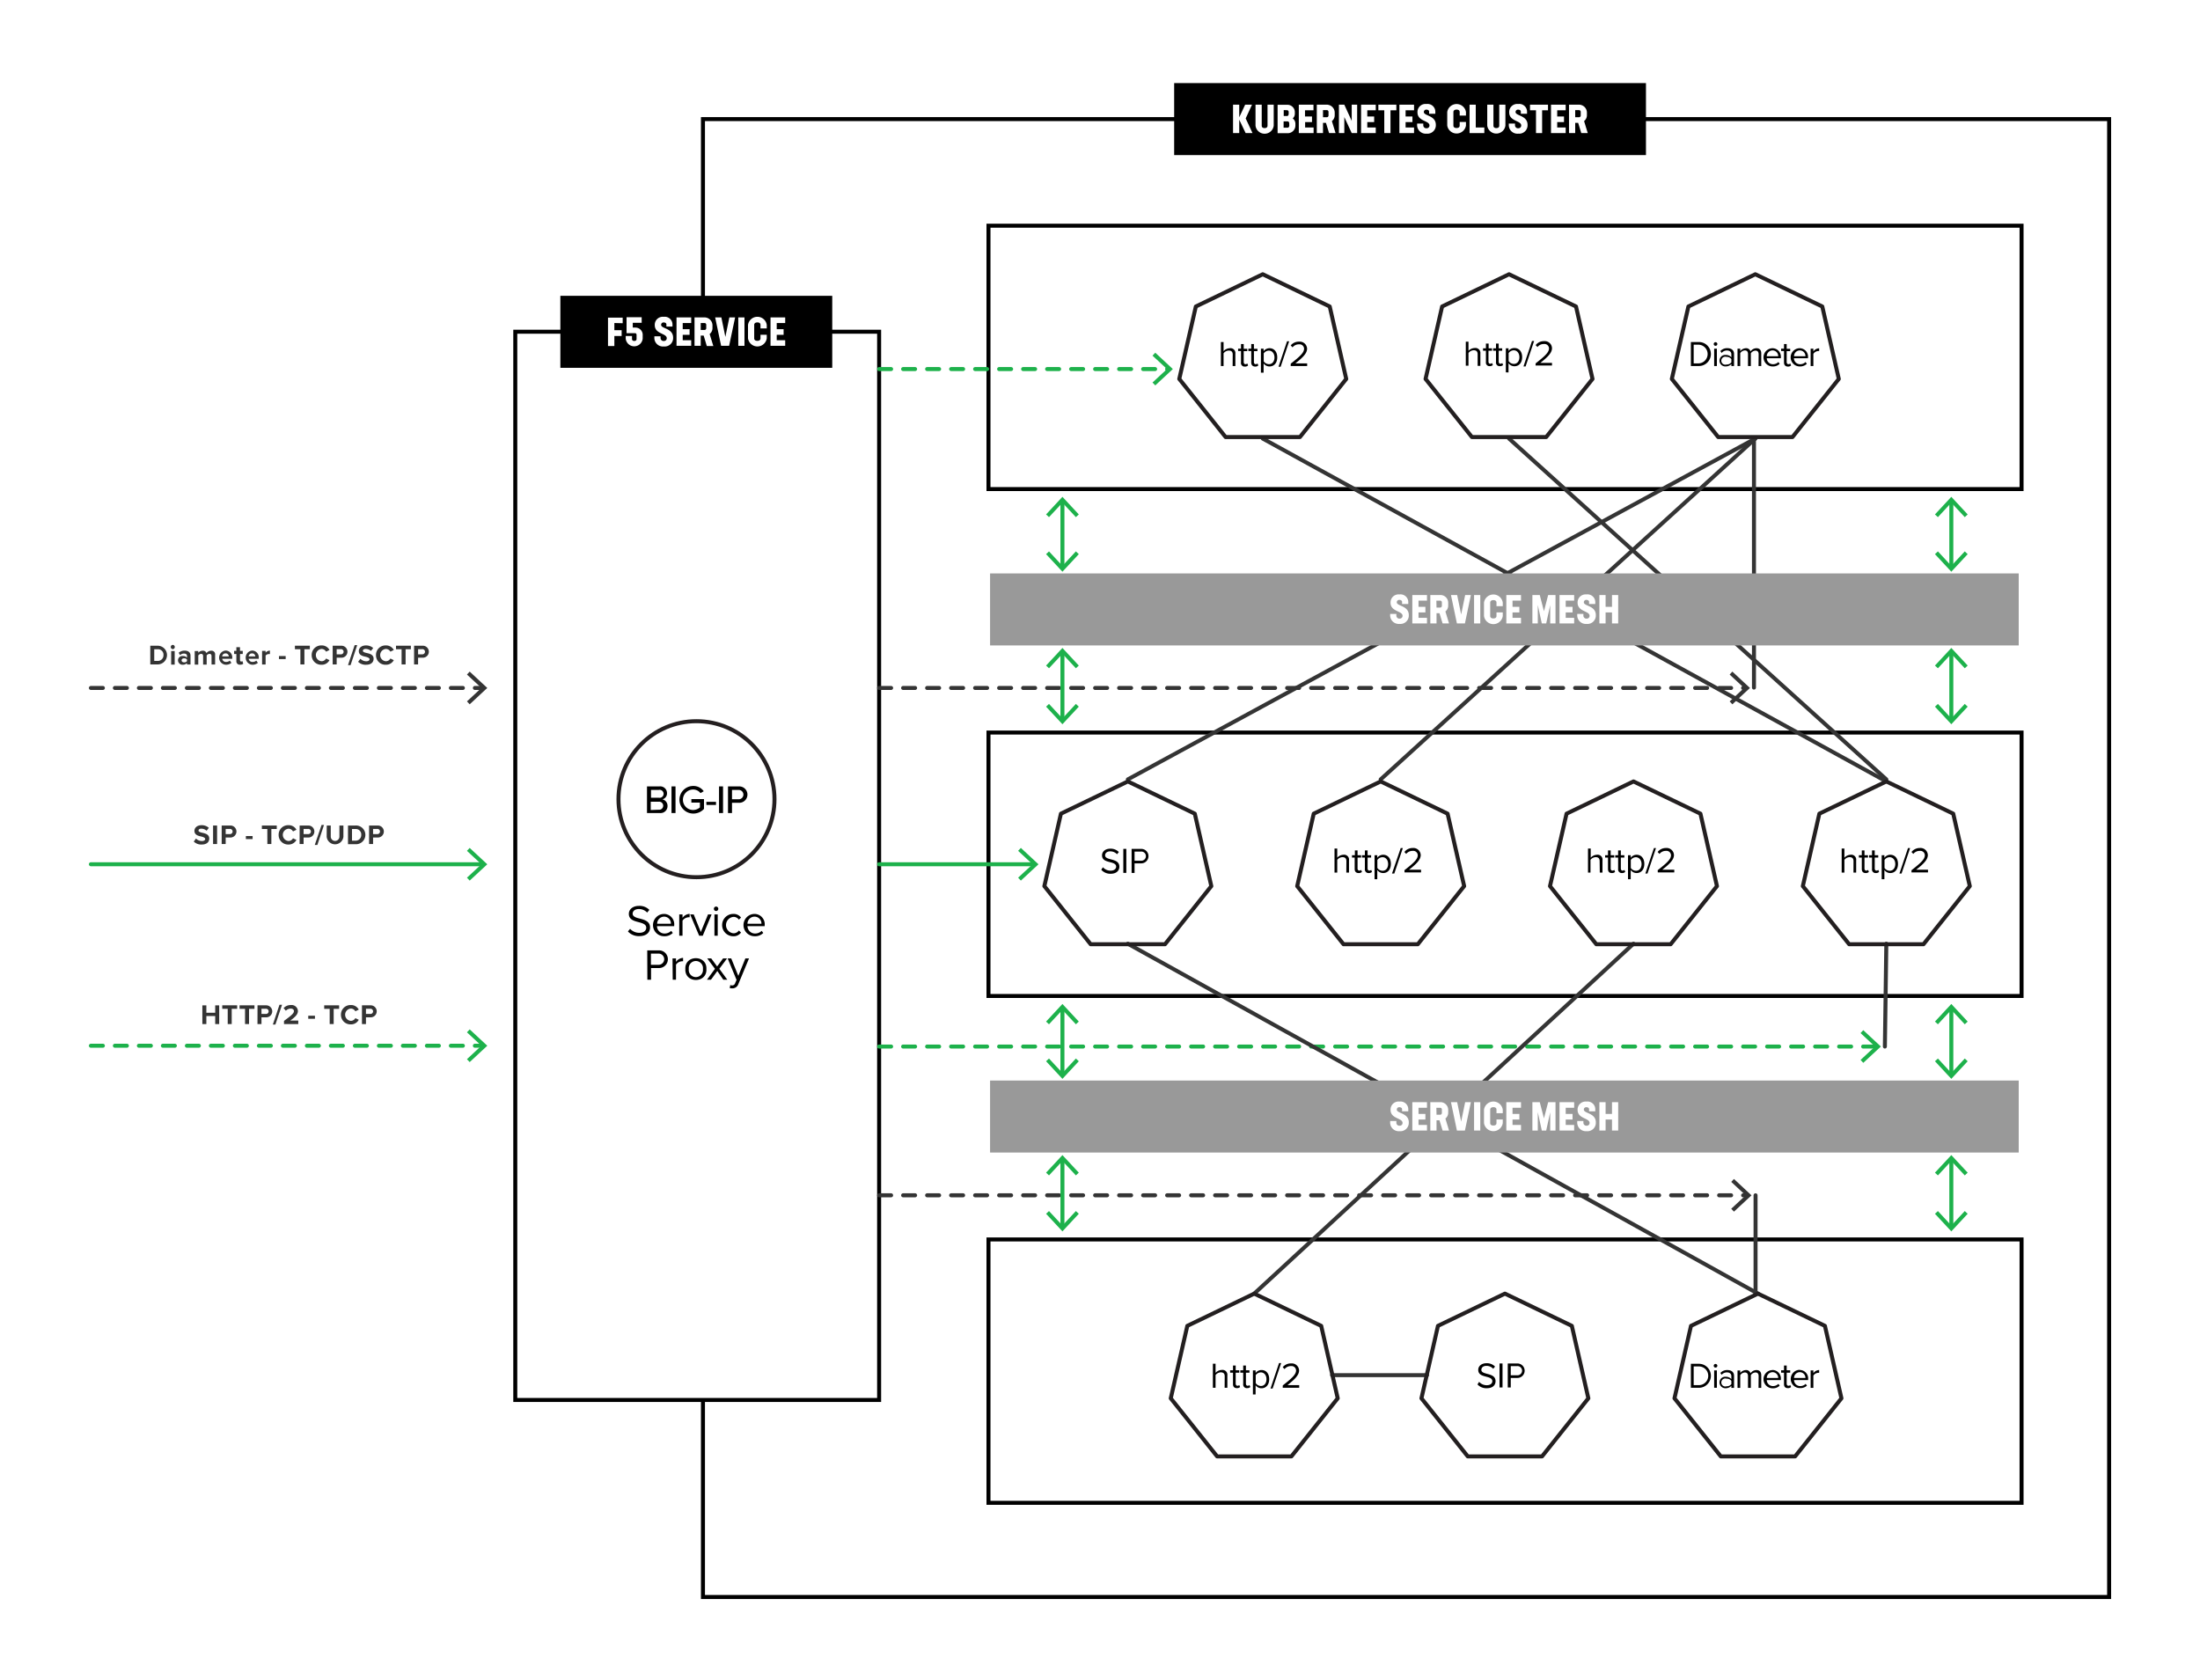 <svg xmlns="http://www.w3.org/2000/svg" viewBox="0 0 550 420"><defs><style>.cls-1,.cls-3{fill:#fff;}.cls-10,.cls-11,.cls-2,.cls-4,.cls-5,.cls-7,.cls-8{fill:none;}.cls-2,.cls-3{stroke:#000;}.cls-11,.cls-2,.cls-3,.cls-4,.cls-5,.cls-7,.cls-8{stroke-linecap:round;}.cls-10,.cls-2,.cls-3,.cls-4,.cls-5,.cls-7,.cls-8{stroke-miterlimit:10;}.cls-4,.cls-8{stroke:#343434;}.cls-5,.cls-7{stroke:#1db14b;}.cls-5,.cls-8{stroke-dasharray:3 3;}.cls-6{fill:#1db14b;}.cls-9{fill:#343434;}.cls-10{stroke:#241f20;}.cls-11{stroke:#231f20;stroke-linejoin:round;}.cls-12{fill:#999;}</style></defs><g id="Layer_2" data-name="Layer 2"><g id="Layer_1-2" data-name="Layer 1"><rect class="cls-1" width="550" height="420"/><rect class="cls-2" x="175.74" y="29.77" width="351.54" height="369.46"/><polygon class="cls-3" points="505.39 326.22 505.39 375.69 247.12 375.69 247.12 309.85 505.39 309.85 505.39 318.79 505.39 326.22"/><polygon class="cls-3" points="505.39 72.79 505.39 122.26 247.12 122.26 247.12 56.42 505.39 56.42 505.39 65.36 505.39 72.79"/><line class="cls-4" x1="333.02" y1="343.77" x2="356.75" y2="343.77"/><polygon class="cls-3" points="219.78 156.69 219.78 349.97 128.82 349.97 128.82 82.93 219.78 82.93 219.78 130.01 219.78 156.69"/><rect x="293.54" y="20.77" width="117.95" height="18"/><path class="cls-1" d="M311.41,33.27l-1.6-3.35v3.35h-1.55v-7.1h1.55v3.16l1.48-3.16H313l-1.58,3.44,1.71,3.66Z"/><path class="cls-1" d="M313.88,31.4V26.17h1.55v5.25c0,.36.23.6.72.6s.73-.24.73-.6V26.17h1.55V31.4a2.29,2.29,0,0,1-4.55,0Z"/><path class="cls-1" d="M323.85,30.89v.41a1.93,1.93,0,0,1-2,2h-2.45v-7.1h2.31a1.85,1.85,0,0,1,2,1.77v.51a1.51,1.51,0,0,1-.53,1.12A1.68,1.68,0,0,1,323.85,30.89Zm-2.92-3.37V29h.84c.23,0,.4-.22.4-.53V28a.42.42,0,0,0-.39-.45Zm1.38,3.35c0-.3-.16-.53-.41-.53h-1v1.58h1c.26,0,.42-.25.42-.55Z"/><path class="cls-1" d="M326.25,27.57v1.55H328v1.4h-1.72v1.35h2.12v1.4H324.7v-7.1h3.67v1.4Z"/><path class="cls-1" d="M331.49,30.71h-.74v2.56H329.2v-7.1h2.36a2,2,0,0,1,2.12,1.94v.66a1.86,1.86,0,0,1-.71,1.5l.92,3h-1.62Zm-.74-1.4h.91a.44.44,0,0,0,.47-.47V28a.43.43,0,0,0-.46-.47h-.92Z"/><path class="cls-1" d="M339.29,26.17v7.1h-1.36l-1.85-4v4h-1.35v-7.1h1.35l1.85,4.06V26.17Z"/><path class="cls-1" d="M341.82,27.57v1.55h1.72v1.4h-1.72v1.35h2.12v1.4h-3.67v-7.1h3.67v1.4Z"/><path class="cls-1" d="M349.09,27.57h-1.47v5.7h-1.55v-5.7h-1.48v-1.4h4.5Z"/><path class="cls-1" d="M351.4,27.57v1.55h1.71v1.4H351.4v1.35h2.11v1.4h-3.66v-7.1h3.66v1.4Z"/><path class="cls-1" d="M354.28,31.17v-.28h1.54v.44a.74.74,0,0,0,.83.73.68.68,0,0,0,.72-.69c0-1.27-3-1-3-3.27A2,2,0,0,1,356.62,26a1.94,1.94,0,0,1,2.21,2v.44h-1.55v-.54c0-.31-.3-.49-.67-.49a.59.59,0,0,0-.65.6c0,1,3,.79,3,3.21a2.1,2.1,0,0,1-2.31,2.19A2.15,2.15,0,0,1,354.28,31.17Z"/><path class="cls-1" d="M361.81,31.4V28a2.37,2.37,0,0,1,4.68,0v.89h-1.57V28c0-.36-.26-.6-.77-.6s-.8.24-.8.6v3.4c0,.36.27.6.79.6s.78-.24.78-.6v-.91h1.57v.89a2.37,2.37,0,0,1-4.68,0Z"/><path class="cls-1" d="M371.08,31.87v1.4h-3.69v-7.1h1.55v5.7Z"/><path class="cls-1" d="M371.81,31.4V26.17h1.55v5.25c0,.36.23.6.72.6s.73-.24.73-.6V26.17h1.54V31.4a2.29,2.29,0,0,1-4.54,0Z"/><path class="cls-1" d="M377.2,31.17v-.28h1.55v.44a.74.74,0,0,0,.83.73.68.68,0,0,0,.72-.69c0-1.27-3-1-3-3.27A2,2,0,0,1,379.55,26a1.94,1.94,0,0,1,2.21,2v.44h-1.55v-.54c0-.31-.3-.49-.67-.49a.59.59,0,0,0-.65.6c0,1,3,.79,3,3.21a2.1,2.1,0,0,1-2.31,2.19A2.15,2.15,0,0,1,377.2,31.17Z"/><path class="cls-1" d="M387,27.57h-1.47v5.7H384v-5.7H382.5v-1.4H387Z"/><path class="cls-1" d="M389.3,27.57v1.55H391v1.4H389.3v1.35h2.12v1.4h-3.67v-7.1h3.67v1.4Z"/><path class="cls-1" d="M394.54,30.71h-.74v2.56h-1.55v-7.1h2.36a2,2,0,0,1,2.12,1.94v.66a1.86,1.86,0,0,1-.71,1.5l.92,3h-1.62Zm-.74-1.4h.91a.44.44,0,0,0,.47-.47V28a.43.43,0,0,0-.46-.47h-.92Z"/><rect x="140.09" y="73.95" width="67.97" height="18"/><path class="cls-1" d="M153.59,80.75v1.8h1.82V84h-1.82v2.5H152v-7.1h3.67v1.4Z"/><path class="cls-1" d="M160.67,83.86v.79a2.13,2.13,0,0,1-4.24,0V84H158v.75c0,.3.2.48.57.48s.57-.18.57-.48v-1c0-.28-.13-.45-.34-.45h-2.16v-4h3.78v1.4h-2.23v1.19h.63A1.82,1.82,0,0,1,160.67,83.86Z"/><path class="cls-1" d="M163.59,84.35v-.28h1.55v.44a.74.74,0,0,0,.83.73.68.68,0,0,0,.72-.69c0-1.27-3-1-3-3.27a2,2,0,0,1,2.22-2.08,1.94,1.94,0,0,1,2.21,2v.44H166.6v-.54c0-.31-.3-.49-.67-.49a.59.59,0,0,0-.65.6c0,1,3,.79,3,3.21a2.1,2.1,0,0,1-2.31,2.19A2.15,2.15,0,0,1,163.59,84.35Z"/><path class="cls-1" d="M170.68,80.75V82.3h1.72v1.4h-1.72v1.35h2.12v1.4h-3.67v-7.1h3.67v1.4Z"/><path class="cls-1" d="M175.92,83.89h-.74v2.56h-1.55v-7.1H176a2,2,0,0,1,2.12,1.94V82a1.86,1.86,0,0,1-.71,1.5l.92,3H176.7Zm-.74-1.4h.91a.44.44,0,0,0,.47-.47v-.8a.43.43,0,0,0-.46-.47h-.92Z"/><path class="cls-1" d="M183.78,79.35l-1.5,7.1h-2l-1.49-7.1h1.55l1,4.87,1-4.87Z"/><path class="cls-1" d="M184.57,79.35h1.55v7.1h-1.55Z"/><path class="cls-1" d="M187,84.58V81.22a2.37,2.37,0,0,1,4.69,0v.89h-1.57V81.2c0-.36-.26-.6-.77-.6s-.8.24-.8.6v3.4c0,.36.27.6.79.6s.78-.24.78-.6v-.91h1.57v.89a2.37,2.37,0,0,1-4.69,0Z"/><path class="cls-1" d="M194.18,80.75V82.3h1.72v1.4h-1.72v1.35h2.12v1.4h-3.67v-7.1h3.67v1.4Z"/><path d="M369.41,88.56c0-.76-.39-1-1-1a1.72,1.72,0,0,0-1.29.68v3.18h-.67v-6h.67v2.29A2.17,2.17,0,0,1,368.7,87a1.23,1.23,0,0,1,1.39,1.39v3.07h-.68Z"/><path d="M371.48,90.52V87.67h-.72v-.59h.72V85.89h.68v1.19H373v.59h-.88v2.7c0,.33.14.56.44.56a.65.65,0,0,0,.46-.18l.19.5a1.06,1.06,0,0,1-.81.28A.88.88,0,0,1,371.48,90.52Z"/><path d="M374,90.52V87.67h-.72v-.59H374V85.89h.67v1.19h.88v.59h-.88v2.7c0,.33.15.56.44.56a.65.65,0,0,0,.46-.18l.2.5a1.06,1.06,0,0,1-.81.28A.88.88,0,0,1,374,90.52Z"/><path d="M376.46,93.08v-6h.67v.65A1.81,1.81,0,0,1,378.6,87c1.14,0,1.94.86,1.94,2.28s-.8,2.28-1.94,2.28a1.8,1.8,0,0,1-1.47-.76v2.31Zm2-5.51a1.63,1.63,0,0,0-1.3.7v2a1.63,1.63,0,0,0,1.3.7c.87,0,1.39-.72,1.39-1.68S379.3,87.57,378.43,87.57Z"/><path d="M383,85.24h.53l-2.13,6.37h-.53Z"/><path d="M383.92,90.83c2.16-1.7,3.33-2.7,3.33-3.73A1.12,1.12,0,0,0,386,86a2,2,0,0,0-1.63.75l-.46-.47a2.58,2.58,0,0,1,2.09-1,1.82,1.82,0,0,1,2,1.77c0,1.22-1.24,2.34-2.91,3.66H388v.67h-4.12Z"/><path d="M308.18,88.64c0-.76-.39-1-1-1a1.69,1.69,0,0,0-1.29.68V91.5h-.67v-6h.67v2.29a2.17,2.17,0,0,1,1.56-.74,1.22,1.22,0,0,1,1.39,1.38V91.5h-.68Z"/><path d="M310.25,90.59V87.75h-.72v-.59h.72V86h.68v1.19h.88v.59h-.88v2.7c0,.32.14.56.44.56a.65.65,0,0,0,.46-.18l.19.5a1.06,1.06,0,0,1-.81.28A.89.89,0,0,1,310.25,90.59Z"/><path d="M312.81,90.59V87.75h-.72v-.59h.72V86h.67v1.19h.88v.59h-.88v2.7c0,.32.15.56.44.56a.65.65,0,0,0,.46-.18l.2.5a1.06,1.06,0,0,1-.81.28C313.13,91.61,312.81,91.24,312.81,90.59Z"/><path d="M315.23,93.16v-6h.67v.64a1.83,1.83,0,0,1,1.47-.75c1.14,0,1.94.86,1.94,2.28s-.8,2.28-1.94,2.28a1.8,1.8,0,0,1-1.47-.76v2.31Zm2-5.51a1.64,1.64,0,0,0-1.3.69v2a1.65,1.65,0,0,0,1.3.7c.87,0,1.39-.72,1.39-1.68S318.07,87.65,317.2,87.65Z"/><path d="M321.76,85.32h.53l-2.13,6.36h-.53Z"/><path d="M322.69,90.91c2.16-1.7,3.33-2.7,3.33-3.74a1.12,1.12,0,0,0-1.25-1.09,2,2,0,0,0-1.63.75l-.46-.48a2.61,2.61,0,0,1,2.09-.94,1.83,1.83,0,0,1,2,1.76c0,1.23-1.25,2.34-2.92,3.67h2.94v.66h-4.12Z"/><path d="M422.72,85.5h2a3,3,0,1,1,0,6h-2Zm2,5.34a2.34,2.34,0,0,0,0-4.67h-1.3v4.67Z"/><path d="M428.43,86a.46.46,0,0,1,.45-.46.47.47,0,0,1,.46.46.46.46,0,0,1-.46.45A.45.45,0,0,1,428.43,86Zm.11,1.16h.68V91.5h-.68Z"/><path d="M432.84,91a1.87,1.87,0,0,1-1.44.6,1.44,1.44,0,0,1-1.52-1.44,1.42,1.42,0,0,1,1.52-1.43,1.84,1.84,0,0,1,1.44.59v-.78c0-.58-.47-.92-1.1-.92a1.7,1.7,0,0,0-1.33.61l-.32-.47a2.27,2.27,0,0,1,1.74-.72c.92,0,1.68.41,1.68,1.46v3h-.67Zm0-1.24a1.46,1.46,0,0,0-1.2-.54,1,1,0,1,0,0,1.9,1.46,1.46,0,0,0,1.2-.54Z"/><path d="M439.66,88.55c0-.55-.24-.9-.8-.9a1.49,1.49,0,0,0-1.15.67V91.5H437v-3c0-.55-.23-.9-.8-.9a1.49,1.49,0,0,0-1.14.68V91.5h-.68V87.16h.68v.63a1.87,1.87,0,0,1,1.4-.74,1.11,1.11,0,0,1,1.17.81,1.82,1.82,0,0,1,1.46-.81c.79,0,1.22.44,1.22,1.31V91.5h-.68Z"/><path d="M443.12,87.05a2.11,2.11,0,0,1,2.09,2.33v.17h-3.52a1.53,1.53,0,0,0,1.57,1.5,1.87,1.87,0,0,0,1.34-.55l.32.45a2.34,2.34,0,0,1-1.72.66,2.28,2.28,0,0,1-.08-4.56Zm-1.43,2h2.86a1.41,1.41,0,0,0-1.43-1.45A1.46,1.46,0,0,0,441.69,89.06Z"/><path d="M446,90.59V87.75h-.72v-.59H446V86h.67v1.19h.88v.59h-.88v2.7c0,.32.14.56.44.56a.65.65,0,0,0,.46-.18l.2.5a1.08,1.08,0,0,1-.81.28C446.31,91.61,446,91.24,446,90.59Z"/><path d="M449.94,87.05A2.11,2.11,0,0,1,452,89.38v.17h-3.52a1.52,1.52,0,0,0,1.56,1.5,1.85,1.85,0,0,0,1.34-.55l.33.45a2.38,2.38,0,0,1-1.73.66,2.28,2.28,0,0,1-.07-4.56Zm-1.43,2h2.85a1.41,1.41,0,0,0-1.43-1.45A1.44,1.44,0,0,0,448.51,89.06Z"/><path d="M452.66,87.16h.68v.7a1.83,1.83,0,0,1,1.45-.79v.69a1.06,1.06,0,0,0-.27,0,1.58,1.58,0,0,0-1.18.69V91.5h-.68Z"/><path d="M369.78,345.44a2.52,2.52,0,0,0,1.89.85c1.07,0,1.41-.57,1.41-1,0-.72-.73-.92-1.52-1.13-1-.26-2-.53-2-1.71,0-1,.89-1.66,2.06-1.66a2.81,2.81,0,0,1,2.14.84l-.45.55a2.29,2.29,0,0,0-1.74-.73c-.72,0-1.23.39-1.23,1s.69.78,1.46,1c1,.26,2.09.57,2.09,1.83,0,.87-.59,1.76-2.21,1.76a3,3,0,0,1-2.31-.95Z"/><path d="M374.88,340.85h.75v6h-.75Z"/><path d="M376.94,340.85h2.41a1.81,1.81,0,1,1,0,3.62h-1.66v2.38h-.75Zm2.32.66h-1.57v2.29h1.57a1.15,1.15,0,1,0,0-2.29Z"/><path d="M306.18,344.07c0-.77-.4-1-1-1a1.72,1.72,0,0,0-1.29.67v3.18h-.67v-6h.67v2.28a2.16,2.16,0,0,1,1.56-.73,1.22,1.22,0,0,1,1.39,1.38v3.07h-.68Z"/><path d="M308.25,346v-2.84h-.72v-.6h.72v-1.19h.67v1.19h.89v.6h-.89v2.7c0,.32.15.56.45.56a.64.64,0,0,0,.45-.18l.2.5a1.1,1.1,0,0,1-.81.28C308.57,347,308.25,346.67,308.25,346Z"/><path d="M310.8,346v-2.84h-.72v-.6h.72v-1.19h.68v1.19h.88v.6h-.88v2.7c0,.32.14.56.44.56a.65.65,0,0,0,.46-.18l.2.5a1.12,1.12,0,0,1-.81.28A.9.9,0,0,1,310.8,346Z"/><path d="M313.23,348.59v-6h.67v.65a1.83,1.83,0,0,1,1.47-.75c1.14,0,1.93.86,1.93,2.27s-.79,2.29-1.93,2.29a1.79,1.79,0,0,1-1.47-.76v2.31Zm2-5.51a1.6,1.6,0,0,0-1.3.69v2a1.62,1.62,0,0,0,1.3.71c.87,0,1.39-.72,1.39-1.69S316.07,343.08,315.2,343.08Z"/><path d="M319.76,340.75h.53l-2.13,6.36h-.53Z"/><path d="M320.69,346.34c2.16-1.7,3.33-2.7,3.33-3.74a1.13,1.13,0,0,0-1.25-1.1,2,2,0,0,0-1.63.76l-.46-.48a2.61,2.61,0,0,1,2.09-.94,1.82,1.82,0,0,1,2,1.76c0,1.23-1.24,2.34-2.91,3.67h2.94v.66h-4.12Z"/><path d="M422.72,340.93h2a3,3,0,1,1,0,6h-2Zm2,5.34a2.34,2.34,0,0,0,0-4.68h-1.3v4.68Z"/><path d="M428.43,341.43a.46.46,0,0,1,.45-.46.47.47,0,0,1,.46.46.46.46,0,0,1-.46.45A.45.45,0,0,1,428.43,341.43Zm.11,1.15h.68v4.35h-.68Z"/><path d="M432.84,346.44a1.91,1.91,0,0,1-1.44.6,1.45,1.45,0,0,1-1.52-1.44,1.42,1.42,0,0,1,1.52-1.43,1.84,1.84,0,0,1,1.44.59V344c0-.59-.47-.92-1.1-.92a1.73,1.73,0,0,0-1.33.6l-.32-.46a2.27,2.27,0,0,1,1.74-.72c.92,0,1.68.41,1.68,1.46v3h-.67Zm0-1.24a1.44,1.44,0,0,0-1.2-.55,1,1,0,1,0,0,1.9,1.46,1.46,0,0,0,1.2-.54Z"/><path d="M439.66,344c0-.55-.24-.9-.8-.9a1.49,1.49,0,0,0-1.15.67v3.18H437V344c0-.55-.23-.9-.8-.9a1.5,1.5,0,0,0-1.14.67v3.18h-.68v-4.35h.68v.63a1.89,1.89,0,0,1,1.4-.73,1.11,1.11,0,0,1,1.17.81,1.82,1.82,0,0,1,1.46-.81c.79,0,1.22.44,1.22,1.31v3.14h-.68Z"/><path d="M443.12,342.48a2.11,2.11,0,0,1,2.09,2.33V345h-3.52a1.53,1.53,0,0,0,1.57,1.5,1.91,1.91,0,0,0,1.34-.55l.32.44a2.31,2.31,0,0,1-1.72.67,2.28,2.28,0,0,1-.08-4.56Zm-1.43,2h2.86a1.41,1.41,0,0,0-1.43-1.45A1.46,1.46,0,0,0,441.69,344.48Z"/><path d="M446,346v-2.84h-.72v-.6H446v-1.19h.67v1.19h.88v.6h-.88v2.7c0,.32.14.56.44.56a.65.65,0,0,0,.46-.18l.2.5a1.12,1.12,0,0,1-.81.28C446.31,347,446,346.67,446,346Z"/><path d="M449.94,342.48a2.11,2.11,0,0,1,2.09,2.33V345h-3.52a1.52,1.52,0,0,0,1.56,1.5,1.89,1.89,0,0,0,1.34-.55l.33.44A2.35,2.35,0,0,1,450,347a2.28,2.28,0,0,1-.07-4.56Zm-1.43,2h2.85a1.41,1.41,0,0,0-1.43-1.45A1.45,1.45,0,0,0,448.51,344.48Z"/><path d="M452.66,342.58h.68v.71a1.84,1.84,0,0,1,1.45-.8v.7a1.06,1.06,0,0,0-.27,0,1.58,1.58,0,0,0-1.18.69v3.08h-.68Z"/><polygon class="cls-3" points="505.39 199.51 505.39 248.98 247.12 248.98 247.12 183.13 505.39 183.13 505.39 192.07 505.39 199.51"/><path d="M463.38,215.28c0-.77-.4-1-1-1a1.69,1.69,0,0,0-1.28.67v3.18h-.68v-6h.68v2.29a2.15,2.15,0,0,1,1.56-.74,1.22,1.22,0,0,1,1.38,1.39v3.07h-.67Z"/><path d="M465.45,217.23v-2.85h-.73v-.59h.73V212.6h.67v1.19H467v.59h-.88v2.71c0,.32.14.55.44.55a.65.65,0,0,0,.46-.18l.2.51a1.12,1.12,0,0,1-.81.28C465.77,218.25,465.45,217.88,465.45,217.23Z"/><path d="M468,217.23v-2.85h-.72v-.59H468V212.6h.68v1.19h.88v.59h-.88v2.71c0,.32.14.55.44.55a.65.65,0,0,0,.46-.18l.19.51a1.1,1.1,0,0,1-.81.28A.89.89,0,0,1,468,217.23Z"/><path d="M470.42,219.79v-6h.68v.65a1.81,1.81,0,0,1,1.46-.76c1.15,0,1.94.87,1.94,2.28s-.79,2.29-1.94,2.29a1.77,1.77,0,0,1-1.46-.77v2.31Zm2-5.5a1.58,1.58,0,0,0-1.29.69v2a1.59,1.59,0,0,0,1.29.7c.88,0,1.4-.72,1.4-1.68S473.27,214.29,472.39,214.29Z"/><path d="M477,212h.53l-2.14,6.37h-.53Z"/><path d="M477.88,217.54c2.16-1.7,3.33-2.7,3.33-3.73a1.12,1.12,0,0,0-1.25-1.1,2,2,0,0,0-1.63.76l-.46-.48a2.63,2.63,0,0,1,2.09-1,1.83,1.83,0,0,1,2,1.77c0,1.22-1.24,2.34-2.92,3.66H482v.67h-4.13Z"/><path d="M399.91,215.28c0-.77-.4-1-1-1a1.7,1.7,0,0,0-1.29.67v3.18H397v-6h.68v2.29a2.17,2.17,0,0,1,1.56-.74,1.22,1.22,0,0,1,1.38,1.39v3.07h-.67Z"/><path d="M402,217.23v-2.85h-.72v-.59H402V212.6h.67v1.19h.89v.59h-.89v2.71c0,.32.15.55.44.55a.65.65,0,0,0,.46-.18l.2.51a1.1,1.1,0,0,1-.81.28C402.3,218.25,402,217.88,402,217.23Z"/><path d="M404.53,217.23v-2.85h-.72v-.59h.72V212.6h.68v1.19h.88v.59h-.88v2.71c0,.32.14.55.44.55a.65.65,0,0,0,.46-.18l.2.51a1.14,1.14,0,0,1-.81.28A.9.9,0,0,1,404.53,217.23Z"/><path d="M407,219.79v-6h.68v.65a1.81,1.81,0,0,1,1.47-.76c1.14,0,1.93.87,1.93,2.28s-.79,2.29-1.93,2.29a1.77,1.77,0,0,1-1.47-.77v2.31Zm2-5.5a1.59,1.59,0,0,0-1.3.69v2a1.6,1.6,0,0,0,1.3.7c.87,0,1.39-.72,1.39-1.68S409.8,214.29,408.93,214.29Z"/><path d="M413.49,212H414l-2.13,6.37h-.53Z"/><path d="M414.42,217.54c2.16-1.7,3.33-2.7,3.33-3.73a1.12,1.12,0,0,0-1.26-1.1,2,2,0,0,0-1.62.76l-.46-.48a2.61,2.61,0,0,1,2.08-1,1.83,1.83,0,0,1,2,1.77c0,1.22-1.24,2.34-2.92,3.66h3v.67h-4.12Z"/><path d="M336.6,215.28c0-.77-.4-1-1-1a1.7,1.7,0,0,0-1.29.67v3.18h-.68v-6h.68v2.29a2.15,2.15,0,0,1,1.56-.74,1.22,1.22,0,0,1,1.38,1.39v3.07h-.67Z"/><path d="M338.67,217.23v-2.85H338v-.59h.72V212.6h.67v1.19h.88v.59h-.88v2.71c0,.32.15.55.44.55a.65.65,0,0,0,.46-.18l.2.51a1.1,1.1,0,0,1-.81.28C339,218.25,338.67,217.88,338.67,217.23Z"/><path d="M341.22,217.23v-2.85h-.72v-.59h.72V212.6h.68v1.19h.88v.59h-.88v2.71c0,.32.14.55.44.55a.65.65,0,0,0,.46-.18l.2.51a1.12,1.12,0,0,1-.81.28A.9.9,0,0,1,341.22,217.23Z"/><path d="M343.64,219.79v-6h.68v.65a1.81,1.81,0,0,1,1.47-.76c1.14,0,1.93.87,1.93,2.28s-.79,2.29-1.93,2.29a1.77,1.77,0,0,1-1.47-.77v2.31Zm2-5.5a1.59,1.59,0,0,0-1.3.69v2a1.6,1.6,0,0,0,1.3.7c.87,0,1.39-.72,1.39-1.68S346.49,214.29,345.62,214.29Z"/><path d="M350.18,212h.53l-2.13,6.37H348Z"/><path d="M351.11,217.54c2.16-1.7,3.33-2.7,3.33-3.73a1.12,1.12,0,0,0-1.26-1.1,2,2,0,0,0-1.63.76l-.45-.48a2.59,2.59,0,0,1,2.08-1,1.83,1.83,0,0,1,2,1.77c0,1.22-1.24,2.34-2.92,3.66h3v.67h-4.12Z"/><path d="M275.73,216.8a2.56,2.56,0,0,0,1.89.86c1.07,0,1.42-.58,1.42-1,0-.72-.73-.91-1.53-1.13-1-.25-2-.52-2-1.7,0-1,.88-1.67,2.06-1.67a2.85,2.85,0,0,1,2.14.84l-.45.55a2.3,2.3,0,0,0-1.74-.72c-.72,0-1.24.39-1.24,1s.7.79,1.46,1c1,.26,2.1.57,2.1,1.83,0,.87-.59,1.77-2.21,1.77a3,3,0,0,1-2.31-1Z"/><path d="M280.83,212.21h.75v6h-.75Z"/><path d="M282.9,212.21h2.41a1.81,1.81,0,1,1,0,3.62h-1.67v2.39h-.74Zm2.32.67h-1.58v2.29h1.58a1.15,1.15,0,1,0,0-2.29Z"/><line class="cls-5" x1="219.78" y1="92.26" x2="292.13" y2="92.26"/><polygon class="cls-6" points="288.82 96.35 288.13 95.62 291.75 92.26 288.13 88.91 288.82 88.17 293.21 92.26 288.82 96.35"/><line class="cls-7" x1="219.78" y1="216.05" x2="258.53" y2="216.05"/><polygon class="cls-6" points="255.22 220.14 254.53 219.41 258.15 216.06 254.53 212.7 255.22 211.97 259.62 216.06 255.22 220.14"/><line class="cls-5" x1="219.78" y1="261.62" x2="469.14" y2="261.62"/><polygon class="cls-6" points="465.82 265.7 465.14 264.97 468.75 261.62 465.14 258.26 465.82 257.53 470.22 261.62 465.82 265.7"/><line class="cls-4" x1="315.69" y1="109.64" x2="471.58" y2="195.35"/><line class="cls-4" x1="281.96" y1="235.92" x2="439.49" y2="323.39"/><line class="cls-4" x1="438.83" y1="109.64" x2="281.96" y2="194.84"/><path class="cls-8" d="M438.91,110"/><line class="cls-8" x1="219.78" y1="171.98" x2="436.4" y2="171.98"/><polygon class="cls-9" points="433.09 176.07 432.41 175.34 436.02 171.98 432.41 168.63 433.09 167.89 437.49 171.98 433.09 176.07"/><line class="cls-8" x1="219.78" y1="298.81" x2="436.8" y2="298.81"/><polygon class="cls-9" points="433.49 302.9 432.81 302.17 436.42 298.82 432.81 295.46 433.49 294.73 437.88 298.82 433.49 302.9"/><line class="cls-4" x1="438.89" y1="298.81" x2="438.89" y2="323.39"/><line class="cls-4" x1="313.56" y1="323.39" x2="408.37" y2="235.92"/><line class="cls-4" x1="377.26" y1="109.64" x2="471.58" y2="194.84"/><line class="cls-4" x1="345.17" y1="194.84" x2="438.83" y2="109.64"/><line class="cls-8" x1="22.72" y1="171.98" x2="120.73" y2="171.98"/><polygon class="cls-9" points="117.42 176.07 116.74 175.34 120.35 171.98 116.74 168.63 117.42 167.89 121.82 171.98 117.42 176.07"/><line class="cls-7" x1="22.72" y1="216.05" x2="120.73" y2="216.05"/><polygon class="cls-6" points="117.42 220.14 116.74 219.41 120.35 216.06 116.74 212.7 117.42 211.97 121.82 216.06 117.42 220.14"/><line class="cls-5" x1="22.72" y1="261.42" x2="120.73" y2="261.42"/><polygon class="cls-6" points="117.42 265.51 116.74 264.78 120.35 261.42 116.74 258.07 117.42 257.33 121.82 261.42 117.42 265.51"/><path class="cls-9" d="M37.57,161.42h1.84a2.34,2.34,0,1,1,0,4.68H37.57Zm1.84,3.8a1.4,1.4,0,0,0,1.46-1.46,1.36,1.36,0,0,0-1.46-1.46h-.85v2.92Z"/><path class="cls-9" d="M42.69,161.75a.54.54,0,0,1,.54-.54.54.54,0,0,1,0,1.07A.54.54,0,0,1,42.69,161.75Zm.1,1h.88v3.39h-.88Z"/><path class="cls-9" d="M46.75,165.75a1.41,1.41,0,0,1-1.07.43,1.13,1.13,0,0,1-1.18-1.12A1.08,1.08,0,0,1,45.68,164a1.36,1.36,0,0,1,1.07.41v-.47c0-.34-.29-.56-.74-.56a1.41,1.41,0,0,0-1,.4l-.34-.6a2.26,2.26,0,0,1,1.48-.53c.77,0,1.48.31,1.48,1.28v2.19h-.89Zm0-.89a.91.91,0,0,0-.71-.29c-.35,0-.64.18-.64.51s.29.5.64.5a.89.89,0,0,0,.71-.3Z"/><path class="cls-9" d="M52.88,164c0-.32-.14-.54-.51-.54a.92.92,0,0,0-.7.39v2.29h-.89V164c0-.32-.14-.54-.51-.54a.91.91,0,0,0-.7.4v2.28h-.89v-3.39h.89v.44a1.49,1.49,0,0,1,1.11-.52.9.9,0,0,1,.94.61,1.44,1.44,0,0,1,1.16-.61.9.9,0,0,1,1,1v2.45h-.89Z"/><path class="cls-9" d="M56.37,162.63a1.69,1.69,0,0,1,1.69,1.86v.2H55.55a.92.92,0,0,0,1,.78,1.39,1.39,0,0,0,.91-.33l.39.57a2.11,2.11,0,0,1-1.4.47,1.78,1.78,0,0,1-.05-3.55Zm-.83,1.46H57.2a.77.77,0,0,0-.83-.75A.81.81,0,0,0,55.54,164.09Z"/><path class="cls-9" d="M59.09,165.25v-1.76h-.56v-.78h.56v-.92H60v.92h.69v.78H60V165c0,.21.11.37.31.37a.49.49,0,0,0,.31-.1l.19.67a1.11,1.11,0,0,1-.75.22A.84.84,0,0,1,59.09,165.25Z"/><path class="cls-9" d="M63,162.63a1.69,1.69,0,0,1,1.69,1.86v.2H62.17a.92.92,0,0,0,1,.78,1.39,1.39,0,0,0,.91-.33l.39.57a2.11,2.11,0,0,1-1.4.47,1.78,1.78,0,0,1,0-3.55Zm-.83,1.46h1.66a.77.77,0,0,0-.83-.75A.81.81,0,0,0,62.16,164.09Z"/><path class="cls-9" d="M65.52,162.71h.88v.46a1.45,1.45,0,0,1,1.08-.53v.86l-.24,0a1.13,1.13,0,0,0-.84.38v2.24h-.88Z"/><path class="cls-9" d="M69.74,164h1.68v.76H69.74Z"/><path class="cls-9" d="M75.1,162.3H73.73v-.88h3.73v.88H76.1v3.8h-1Z"/><path class="cls-9" d="M77.92,163.76a2.37,2.37,0,0,1,2.45-2.41,2.15,2.15,0,0,1,2,1.14l-.85.42a1.29,1.29,0,0,0-1.14-.68,1.54,1.54,0,0,0,0,3.07,1.29,1.29,0,0,0,1.14-.68l.85.41a2.16,2.16,0,0,1-2,1.15A2.37,2.37,0,0,1,77.92,163.76Z"/><path class="cls-9" d="M83.17,161.42h2.19a1.5,1.5,0,1,1,0,3H84.17v1.68h-1Zm2,.86h-1v1.29h1a.65.65,0,1,0,0-1.29Z"/><path class="cls-9" d="M88.66,161.28h.64l-1.66,5H87Z"/><path class="cls-9" d="M90.1,164.68a2.06,2.06,0,0,0,1.48.63c.55,0,.81-.26.81-.52s-.4-.47-.94-.6c-.77-.17-1.75-.38-1.75-1.43,0-.78.68-1.41,1.78-1.41a2.65,2.65,0,0,1,1.82.65l-.56.73a2,2,0,0,0-1.33-.51c-.45,0-.69.2-.69.48s.39.41.93.54c.77.17,1.75.4,1.75,1.44,0,.86-.61,1.5-1.87,1.5a2.64,2.64,0,0,1-2-.74Z"/><path class="cls-9" d="M94,163.76a2.36,2.36,0,0,1,2.45-2.41,2.16,2.16,0,0,1,2,1.14l-.85.42a1.29,1.29,0,0,0-1.14-.68,1.54,1.54,0,0,0,0,3.07,1.29,1.29,0,0,0,1.14-.68l.85.41a2.18,2.18,0,0,1-2,1.15A2.36,2.36,0,0,1,94,163.76Z"/><path class="cls-9" d="M100.4,162.3H99v-.88h3.72v.88H101.4v3.8h-1Z"/><path class="cls-9" d="M103.52,161.42h2.19a1.5,1.5,0,1,1,0,3h-1.19v1.68h-1Zm2,.86h-1v1.29h1a.65.65,0,1,0,0-1.29Z"/><path class="cls-9" d="M49,209.62a2.06,2.06,0,0,0,1.49.63c.55,0,.81-.26.81-.52s-.4-.47-.94-.6c-.77-.17-1.75-.38-1.75-1.43,0-.77.67-1.41,1.77-1.41a2.61,2.61,0,0,1,1.83.66l-.56.72a2,2,0,0,0-1.34-.51c-.44,0-.68.2-.68.48s.39.41.93.54c.77.17,1.75.41,1.75,1.44,0,.86-.61,1.5-1.87,1.5a2.64,2.64,0,0,1-2-.74Z"/><path class="cls-9" d="M53.27,206.37h1V211h-1Z"/><path class="cls-9" d="M55.42,206.37h2.19a1.5,1.5,0,1,1,0,3H56.42V211h-1Zm2,.85h-1v1.29h1a.65.65,0,1,0,0-1.29Z"/><path class="cls-9" d="M61.47,209h1.68v.76H61.47Z"/><path class="cls-9" d="M66.83,207.24H65.47v-.87h3.72v.87H67.84V211h-1Z"/><path class="cls-9" d="M69.66,208.7a2.36,2.36,0,0,1,2.45-2.41,2.16,2.16,0,0,1,2,1.14l-.86.42a1.26,1.26,0,0,0-1.13-.68,1.54,1.54,0,0,0,0,3.07,1.26,1.26,0,0,0,1.13-.68l.86.41a2.18,2.18,0,0,1-2,1.15A2.36,2.36,0,0,1,69.66,208.7Z"/><path class="cls-9" d="M74.91,206.37h2.18a1.5,1.5,0,1,1,0,3H75.9V211h-1Zm2,.85H75.9v1.29H77a.65.65,0,1,0,0-1.29Z"/><path class="cls-9" d="M80.39,206.23H81l-1.66,5h-.65Z"/><path class="cls-9" d="M81.69,206.37h1v2.77a1.08,1.08,0,1,0,2.16,0v-2.77h1v2.8a2.1,2.1,0,0,1-4.18,0Z"/><path class="cls-9" d="M87,206.37h1.85a2.34,2.34,0,1,1,0,4.67H87Zm1.85,3.79a1.4,1.4,0,0,0,1.46-1.46,1.36,1.36,0,0,0-1.46-1.46H88v2.92Z"/><path class="cls-9" d="M92.27,206.37h2.19a1.5,1.5,0,1,1,0,3H93.27V211h-1Zm2,.85h-1v1.29h1a.65.65,0,1,0,0-1.29Z"/><path class="cls-9" d="M53.8,254H51.59v2h-1v-4.67h1v1.84H53.8v-1.84h1V256h-1Z"/><path class="cls-9" d="M56.93,252.2H55.56v-.88h3.73v.88H57.93V256h-1Z"/><path class="cls-9" d="M61.26,252.2H59.89v-.88h3.73v.88H62.26V256h-1Z"/><path class="cls-9" d="M64.38,251.32h2.18a1.5,1.5,0,1,1,0,3H65.37V256h-1Zm2.05.86H65.37v1.29h1.06a.65.65,0,1,0,0-1.29Z"/><path class="cls-9" d="M69.87,251.18h.64l-1.66,4.95h-.64Z"/><path class="cls-9" d="M71,255.21c1.92-1.41,2.48-1.89,2.48-2.46,0-.41-.38-.61-.77-.61a1.68,1.68,0,0,0-1.24.53l-.57-.65a2.36,2.36,0,0,1,1.8-.77,1.58,1.58,0,0,1,1.78,1.5c0,.79-.65,1.49-1.91,2.37h2V256H71Z"/><path class="cls-9" d="M77.06,253.92h1.68v.76H77.06Z"/><path class="cls-9" d="M82.42,252.2H81.05v-.88h3.73v.88H83.42V256h-1Z"/><path class="cls-9" d="M85.24,253.66a2.37,2.37,0,0,1,2.45-2.41,2.15,2.15,0,0,1,2,1.14l-.85.42a1.29,1.29,0,0,0-1.14-.68,1.54,1.54,0,0,0,0,3.07,1.29,1.29,0,0,0,1.14-.68l.85.41a2.16,2.16,0,0,1-2,1.15A2.37,2.37,0,0,1,85.24,253.66Z"/><path class="cls-9" d="M90.49,251.32h2.19a1.5,1.5,0,1,1,0,3H91.49V256h-1Zm2.05.86H91.49v1.29h1.05a.65.65,0,1,0,0-1.29Z"/><path d="M161.75,196.59h3.12a1.69,1.69,0,0,1,1.88,1.7,1.51,1.51,0,0,1-1.16,1.53,1.65,1.65,0,0,1,1.29,1.64,1.74,1.74,0,0,1-1.93,1.79h-3.2Zm2.93,2.83a1,1,0,1,0,0-1.95h-1.93v1.95Zm0,3a1,1,0,0,0,1.12-1,1,1,0,0,0-1.12-1h-2v2.08Z"/><path d="M167.88,196.59h1v6.66h-1Z"/><path d="M173.29,196.48a3.14,3.14,0,0,1,2.64,1.32l-.81.47a2.3,2.3,0,0,0-1.83-.9,2.56,2.56,0,0,0,0,5.12,2.64,2.64,0,0,0,1.69-.65v-1.2h-2.14v-.88H176v2.45a3.58,3.58,0,0,1-2.69,1.17,3.45,3.45,0,1,1,0-6.9Z"/><path d="M176.58,200.45H179v.78h-2.39Z"/><path d="M179.76,196.59h1v6.66h-1Z"/><path d="M182,196.59h2.81a2.05,2.05,0,1,1,0,4.1H183v2.56h-1Zm2.68.88H183v2.34h1.68a1.17,1.17,0,1,0,0-2.34Z"/><circle class="cls-10" cx="174.12" cy="199.79" r="19.5"/><path d="M157.52,232.19a3.11,3.11,0,0,0,2.31,1c1.31,0,1.73-.7,1.73-1.26,0-.88-.89-1.12-1.86-1.39-1.18-.31-2.49-.64-2.49-2.08,0-1.21,1.08-2,2.52-2a3.44,3.44,0,0,1,2.61,1l-.55.67a2.82,2.82,0,0,0-2.12-.88c-.88,0-1.51.47-1.51,1.17s.85,1,1.78,1.21c1.2.32,2.57.69,2.57,2.23,0,1.07-.73,2.16-2.71,2.16a3.65,3.65,0,0,1-2.82-1.17Z"/><path d="M166,228.47a2.58,2.58,0,0,1,2.55,2.85v.21h-4.3a1.87,1.87,0,0,0,1.91,1.84,2.36,2.36,0,0,0,1.64-.67l.4.53a2.9,2.9,0,0,1-2.12.82,2.79,2.79,0,0,1-.08-5.58Zm-1.75,2.45h3.48a1.71,1.71,0,0,0-1.74-1.77A1.77,1.77,0,0,0,164.29,230.92Z"/><path d="M169.81,228.6h.82v.86a2.28,2.28,0,0,1,1.78-1v.85a1.61,1.61,0,0,0-.33,0,2,2,0,0,0-1.45.84v3.77h-.82Z"/><path d="M172.54,228.6h.89L175.2,233,177,228.6h.9l-2.21,5.32h-.9Z"/><path d="M178.47,227.19a.56.56,0,0,1,.55-.56.57.57,0,0,1,.56.56.56.56,0,0,1-.56.55A.55.55,0,0,1,178.47,227.19Zm.14,1.41h.82v5.32h-.82Z"/><path d="M183.32,228.47a2.27,2.27,0,0,1,1.94.92l-.55.51a1.57,1.57,0,0,0-1.35-.69,2.06,2.06,0,0,0,0,4.1,1.6,1.6,0,0,0,1.35-.69l.55.5a2.25,2.25,0,0,1-1.94.93,2.79,2.79,0,0,1,0-5.58Z"/><path d="M188.62,228.47a2.58,2.58,0,0,1,2.55,2.85v.21h-4.3a1.88,1.88,0,0,0,1.91,1.84,2.36,2.36,0,0,0,1.64-.67l.4.53a2.88,2.88,0,0,1-2.11.82,2.79,2.79,0,0,1-.09-5.58Zm-1.75,2.45h3.49a1.72,1.72,0,0,0-1.75-1.77A1.77,1.77,0,0,0,186.87,230.92Z"/><path d="M161.81,237.58h2.95a2.21,2.21,0,1,1,0,4.42h-2v2.92h-.92Zm2.84.81h-1.92v2.8h1.92a1.4,1.4,0,1,0,0-2.8Z"/><path d="M168.13,239.6H169v.86a2.27,2.27,0,0,1,1.77-1v.85a1.61,1.61,0,0,0-.33,0,1.94,1.94,0,0,0-1.44.84v3.77h-.82Z"/><path d="M171.34,242.25c-.2-3.62,5.45-3.62,5.26,0C176.79,245.89,171.15,245.89,171.34,242.25Zm4.39,0a1.78,1.78,0,1,0-3.53,0A1.78,1.78,0,1,0,175.73,242.25Z"/><path d="M179.33,242.74l-1.59,2.18h-1l2-2.73-1.93-2.59h1l1.47,2,1.48-2h1l-1.93,2.59,2,2.73h-1Z"/><path d="M183,246.34a.77.77,0,0,0,.79-.57l.35-.8-2.22-5.37h.89l1.77,4.36,1.76-4.36h.91L184.59,246a1.57,1.57,0,0,1-1.56,1.08,2.82,2.82,0,0,1-.6-.07l.13-.75A1.39,1.39,0,0,0,183,246.34Z"/><line class="cls-4" x1="471.22" y1="261.62" x2="471.58" y2="235.92"/><line class="cls-4" x1="438.49" y1="110.28" x2="438.49" y2="171.89"/><polygon class="cls-11" points="438.83 68.56 422.1 76.62 417.96 94.73 429.55 109.26 448.12 109.26 459.7 94.73 455.57 76.62 438.83 68.56"/><polygon class="cls-11" points="471.58 195.35 454.84 203.41 450.71 221.52 462.29 236.05 480.87 236.05 492.45 221.52 488.31 203.41 471.58 195.35"/><polygon class="cls-11" points="439.49 323.39 422.75 331.45 418.62 349.56 430.2 364.08 448.78 364.08 460.36 349.56 456.23 331.45 439.49 323.39"/><polygon class="cls-11" points="376.23 323.39 359.49 331.45 355.36 349.56 366.94 364.08 385.51 364.08 397.09 349.56 392.96 331.45 376.23 323.39"/><polygon class="cls-11" points="313.56 323.39 296.83 331.45 292.69 349.56 304.28 364.08 322.85 364.08 334.43 349.56 330.3 331.45 313.56 323.39"/><polygon class="cls-11" points="408.37 195.35 391.64 203.41 387.5 221.52 399.08 236.05 417.66 236.05 429.24 221.52 425.11 203.41 408.37 195.35"/><polygon class="cls-11" points="345.17 195.35 328.43 203.41 324.3 221.52 335.88 236.05 354.45 236.05 366.04 221.52 361.9 203.41 345.17 195.35"/><polygon class="cls-11" points="281.96 195.35 265.23 203.41 261.09 221.52 272.67 236.05 291.25 236.05 302.83 221.52 298.7 203.41 281.96 195.35"/><polygon class="cls-11" points="377.26 68.56 360.53 76.62 356.39 94.73 367.98 109.26 386.55 109.26 398.13 94.73 394 76.62 377.26 68.56"/><polygon class="cls-11" points="315.69 68.56 298.96 76.62 294.82 94.73 306.4 109.26 324.98 109.26 336.56 94.73 332.43 76.62 315.69 68.56"/><rect class="cls-12" x="247.52" y="143.35" width="257.16" height="18"/><path class="cls-1" d="M347.54,153.75v-.28h1.55v.44a.74.74,0,0,0,.83.73.68.68,0,0,0,.72-.69c0-1.27-3-1-3-3.27a2,2,0,0,1,2.22-2.08,1.94,1.94,0,0,1,2.21,2V151h-1.55v-.54c0-.31-.3-.49-.67-.49a.59.59,0,0,0-.65.6c0,1,3,.79,3,3.21a2.1,2.1,0,0,1-2.31,2.19A2.15,2.15,0,0,1,347.54,153.75Z"/><path class="cls-1" d="M354.63,150.15v1.55h1.72v1.4h-1.72v1.35h2.12v1.4h-3.67v-7.1h3.67v1.4Z"/><path class="cls-1" d="M359.87,153.29h-.74v2.56h-1.55v-7.1h2.36a1.94,1.94,0,0,1,2.11,1.94v.66a1.85,1.85,0,0,1-.7,1.5l.91,3h-1.61Zm-.74-1.4H360a.44.44,0,0,0,.47-.47v-.8a.43.43,0,0,0-.46-.47h-.92Z"/><path class="cls-1" d="M367.72,148.75l-1.49,7.1h-2l-1.49-7.1h1.55l1,4.87,1-4.87Z"/><path class="cls-1" d="M368.52,148.75h1.55v7.1h-1.55Z"/><path class="cls-1" d="M371,154v-3.36a2.37,2.37,0,0,1,4.69,0v.89h-1.57v-.91c0-.36-.26-.6-.77-.6s-.8.24-.8.6V154c0,.36.27.6.79.6s.78-.24.78-.6v-.91h1.57V154a2.37,2.37,0,0,1-4.69,0Z"/><path class="cls-1" d="M378.13,150.15v1.55h1.71v1.4h-1.71v1.35h2.12v1.4h-3.67v-7.1h3.67v1.4Z"/><path class="cls-1" d="M388.88,155.85h-1.33v-4.57l-1,4.57h-1.1l-1-4.61v4.61H383.1v-7.1h1.84l1.05,4.06,1.05-4.06h1.84Z"/><path class="cls-1" d="M391.43,150.15v1.55h1.71v1.4h-1.71v1.35h2.11v1.4h-3.66v-7.1h3.66v1.4Z"/><path class="cls-1" d="M394.31,153.75v-.28h1.54v.44a.74.74,0,0,0,.83.73.68.68,0,0,0,.72-.69c0-1.27-3-1-3-3.27a2,2,0,0,1,2.21-2.08,1.94,1.94,0,0,1,2.21,2V151h-1.55v-.54c0-.31-.3-.49-.67-.49a.58.58,0,0,0-.64.6c0,1,3,.79,3,3.21a2.1,2.1,0,0,1-2.31,2.19A2.15,2.15,0,0,1,394.31,153.75Z"/><path class="cls-1" d="M404.55,148.75v7.1H403V153.1h-1.6v2.75h-1.55v-7.1h1.55v2.95H403v-2.95Z"/><line class="cls-7" x1="265.61" y1="163.07" x2="265.61" y2="179.97"/><polygon class="cls-6" points="261.52 166.38 262.25 167.06 265.61 163.45 268.97 167.06 269.7 166.38 265.61 161.98 261.52 166.38"/><polygon class="cls-6" points="261.52 176.66 262.25 175.97 265.61 179.59 268.97 175.97 269.7 176.66 265.61 181.05 261.52 176.66"/><line class="cls-7" x1="265.61" y1="125.29" x2="265.61" y2="141.84"/><polygon class="cls-6" points="261.52 128.6 262.25 129.28 265.61 125.67 268.97 129.28 269.7 128.6 265.61 124.2 261.52 128.6"/><polygon class="cls-6" points="261.52 138.53 262.25 137.84 265.61 141.46 268.97 137.84 269.7 138.53 265.61 142.92 261.52 138.53"/><line class="cls-7" x1="487.83" y1="163.07" x2="487.83" y2="179.97"/><polygon class="cls-6" points="483.74 166.38 484.48 167.06 487.83 163.45 491.19 167.06 491.92 166.38 487.83 161.98 483.74 166.38"/><polygon class="cls-6" points="483.74 176.66 484.48 175.97 487.83 179.59 491.19 175.97 491.92 176.66 487.83 181.05 483.74 176.66"/><line class="cls-7" x1="487.83" y1="125.29" x2="487.83" y2="141.84"/><polygon class="cls-6" points="483.74 128.6 484.48 129.28 487.83 125.67 491.19 129.28 491.92 128.6 487.83 124.2 483.74 128.6"/><polygon class="cls-6" points="483.74 138.53 484.48 137.84 487.83 141.46 491.19 137.84 491.92 138.53 487.83 142.92 483.74 138.53"/><rect class="cls-12" x="247.52" y="270.12" width="257.16" height="18"/><path class="cls-1" d="M347.54,280.52v-.28h1.55v.44a.74.74,0,0,0,.83.73.68.68,0,0,0,.72-.69c0-1.27-3-1-3-3.26a2,2,0,0,1,2.22-2.08,1.94,1.94,0,0,1,2.21,2v.44h-1.55v-.54c0-.31-.3-.49-.67-.49a.59.59,0,0,0-.65.6c0,1,3,.79,3,3.2a2.1,2.1,0,0,1-2.31,2.19A2.15,2.15,0,0,1,347.54,280.52Z"/><path class="cls-1" d="M354.63,276.93v1.54h1.72v1.4h-1.72v1.35h2.12v1.4h-3.67v-7.09h3.67v1.4Z"/><path class="cls-1" d="M359.87,280.06h-.74v2.56h-1.55v-7.09h2.36a1.94,1.94,0,0,1,2.11,1.94v.66a1.84,1.84,0,0,1-.7,1.49l.91,3h-1.61Zm-.74-1.39H360a.44.44,0,0,0,.47-.47v-.8a.43.43,0,0,0-.46-.47h-.92Z"/><path class="cls-1" d="M367.72,275.53l-1.49,7.09h-2l-1.49-7.09h1.55l1,4.86,1-4.86Z"/><path class="cls-1" d="M368.52,275.53h1.55v7.09h-1.55Z"/><path class="cls-1" d="M371,280.75V277.4a2.37,2.37,0,0,1,4.69,0v.89h-1.57v-.91c0-.36-.26-.6-.77-.6s-.8.24-.8.6v3.39c0,.36.27.6.79.6s.78-.24.78-.6v-.91h1.57v.89a2.37,2.37,0,0,1-4.69,0Z"/><path class="cls-1" d="M378.13,276.93v1.54h1.71v1.4h-1.71v1.35h2.12v1.4h-3.67v-7.09h3.67v1.4Z"/><path class="cls-1" d="M388.88,282.62h-1.33v-4.56l-1,4.56h-1.1l-1-4.6v4.6H383.1v-7.09h1.84l1.05,4.05,1.05-4.05h1.84Z"/><path class="cls-1" d="M391.43,276.93v1.54h1.71v1.4h-1.71v1.35h2.11v1.4h-3.66v-7.09h3.66v1.4Z"/><path class="cls-1" d="M394.31,280.52v-.28h1.54v.44a.74.74,0,0,0,.83.73.68.68,0,0,0,.72-.69c0-1.27-3-1-3-3.26a2,2,0,0,1,2.21-2.08,1.94,1.94,0,0,1,2.21,2v.44h-1.55v-.54c0-.31-.3-.49-.67-.49a.58.58,0,0,0-.64.6c0,1,3,.79,3,3.2a2.1,2.1,0,0,1-2.31,2.19A2.15,2.15,0,0,1,394.31,280.52Z"/><path class="cls-1" d="M404.55,275.53v7.09H403v-2.75h-1.6v2.75h-1.55v-7.09h1.55v2.94H403v-2.94Z"/><line class="cls-7" x1="265.61" y1="289.84" x2="265.61" y2="306.74"/><polygon class="cls-6" points="261.52 293.15 262.25 293.84 265.61 290.23 268.97 293.84 269.7 293.15 265.61 288.76 261.52 293.15"/><polygon class="cls-6" points="261.52 303.43 262.25 302.75 265.61 306.36 268.97 302.75 269.7 303.43 265.61 307.83 261.52 303.43"/><line class="cls-7" x1="265.61" y1="252.06" x2="265.61" y2="268.61"/><polygon class="cls-6" points="261.52 255.38 262.25 256.06 265.61 252.45 268.97 256.06 269.7 255.38 265.61 250.98 261.52 255.38"/><polygon class="cls-6" points="261.52 265.3 262.25 264.62 265.61 268.23 268.97 264.62 269.7 265.3 265.61 269.7 261.52 265.3"/><line class="cls-7" x1="487.83" y1="289.84" x2="487.83" y2="306.74"/><polygon class="cls-6" points="483.74 293.15 484.48 293.84 487.83 290.23 491.19 293.84 491.92 293.15 487.83 288.76 483.74 293.15"/><polygon class="cls-6" points="483.74 303.43 484.48 302.75 487.83 306.36 491.19 302.75 491.92 303.43 487.83 307.83 483.74 303.43"/><line class="cls-7" x1="487.83" y1="252.06" x2="487.83" y2="268.61"/><polygon class="cls-6" points="483.74 255.38 484.48 256.06 487.83 252.45 491.19 256.06 491.92 255.38 487.83 250.98 483.74 255.38"/><polygon class="cls-6" points="483.74 265.3 484.48 264.62 487.83 268.23 491.19 264.62 491.92 265.3 487.83 269.7 483.74 265.3"/></g></g></svg>